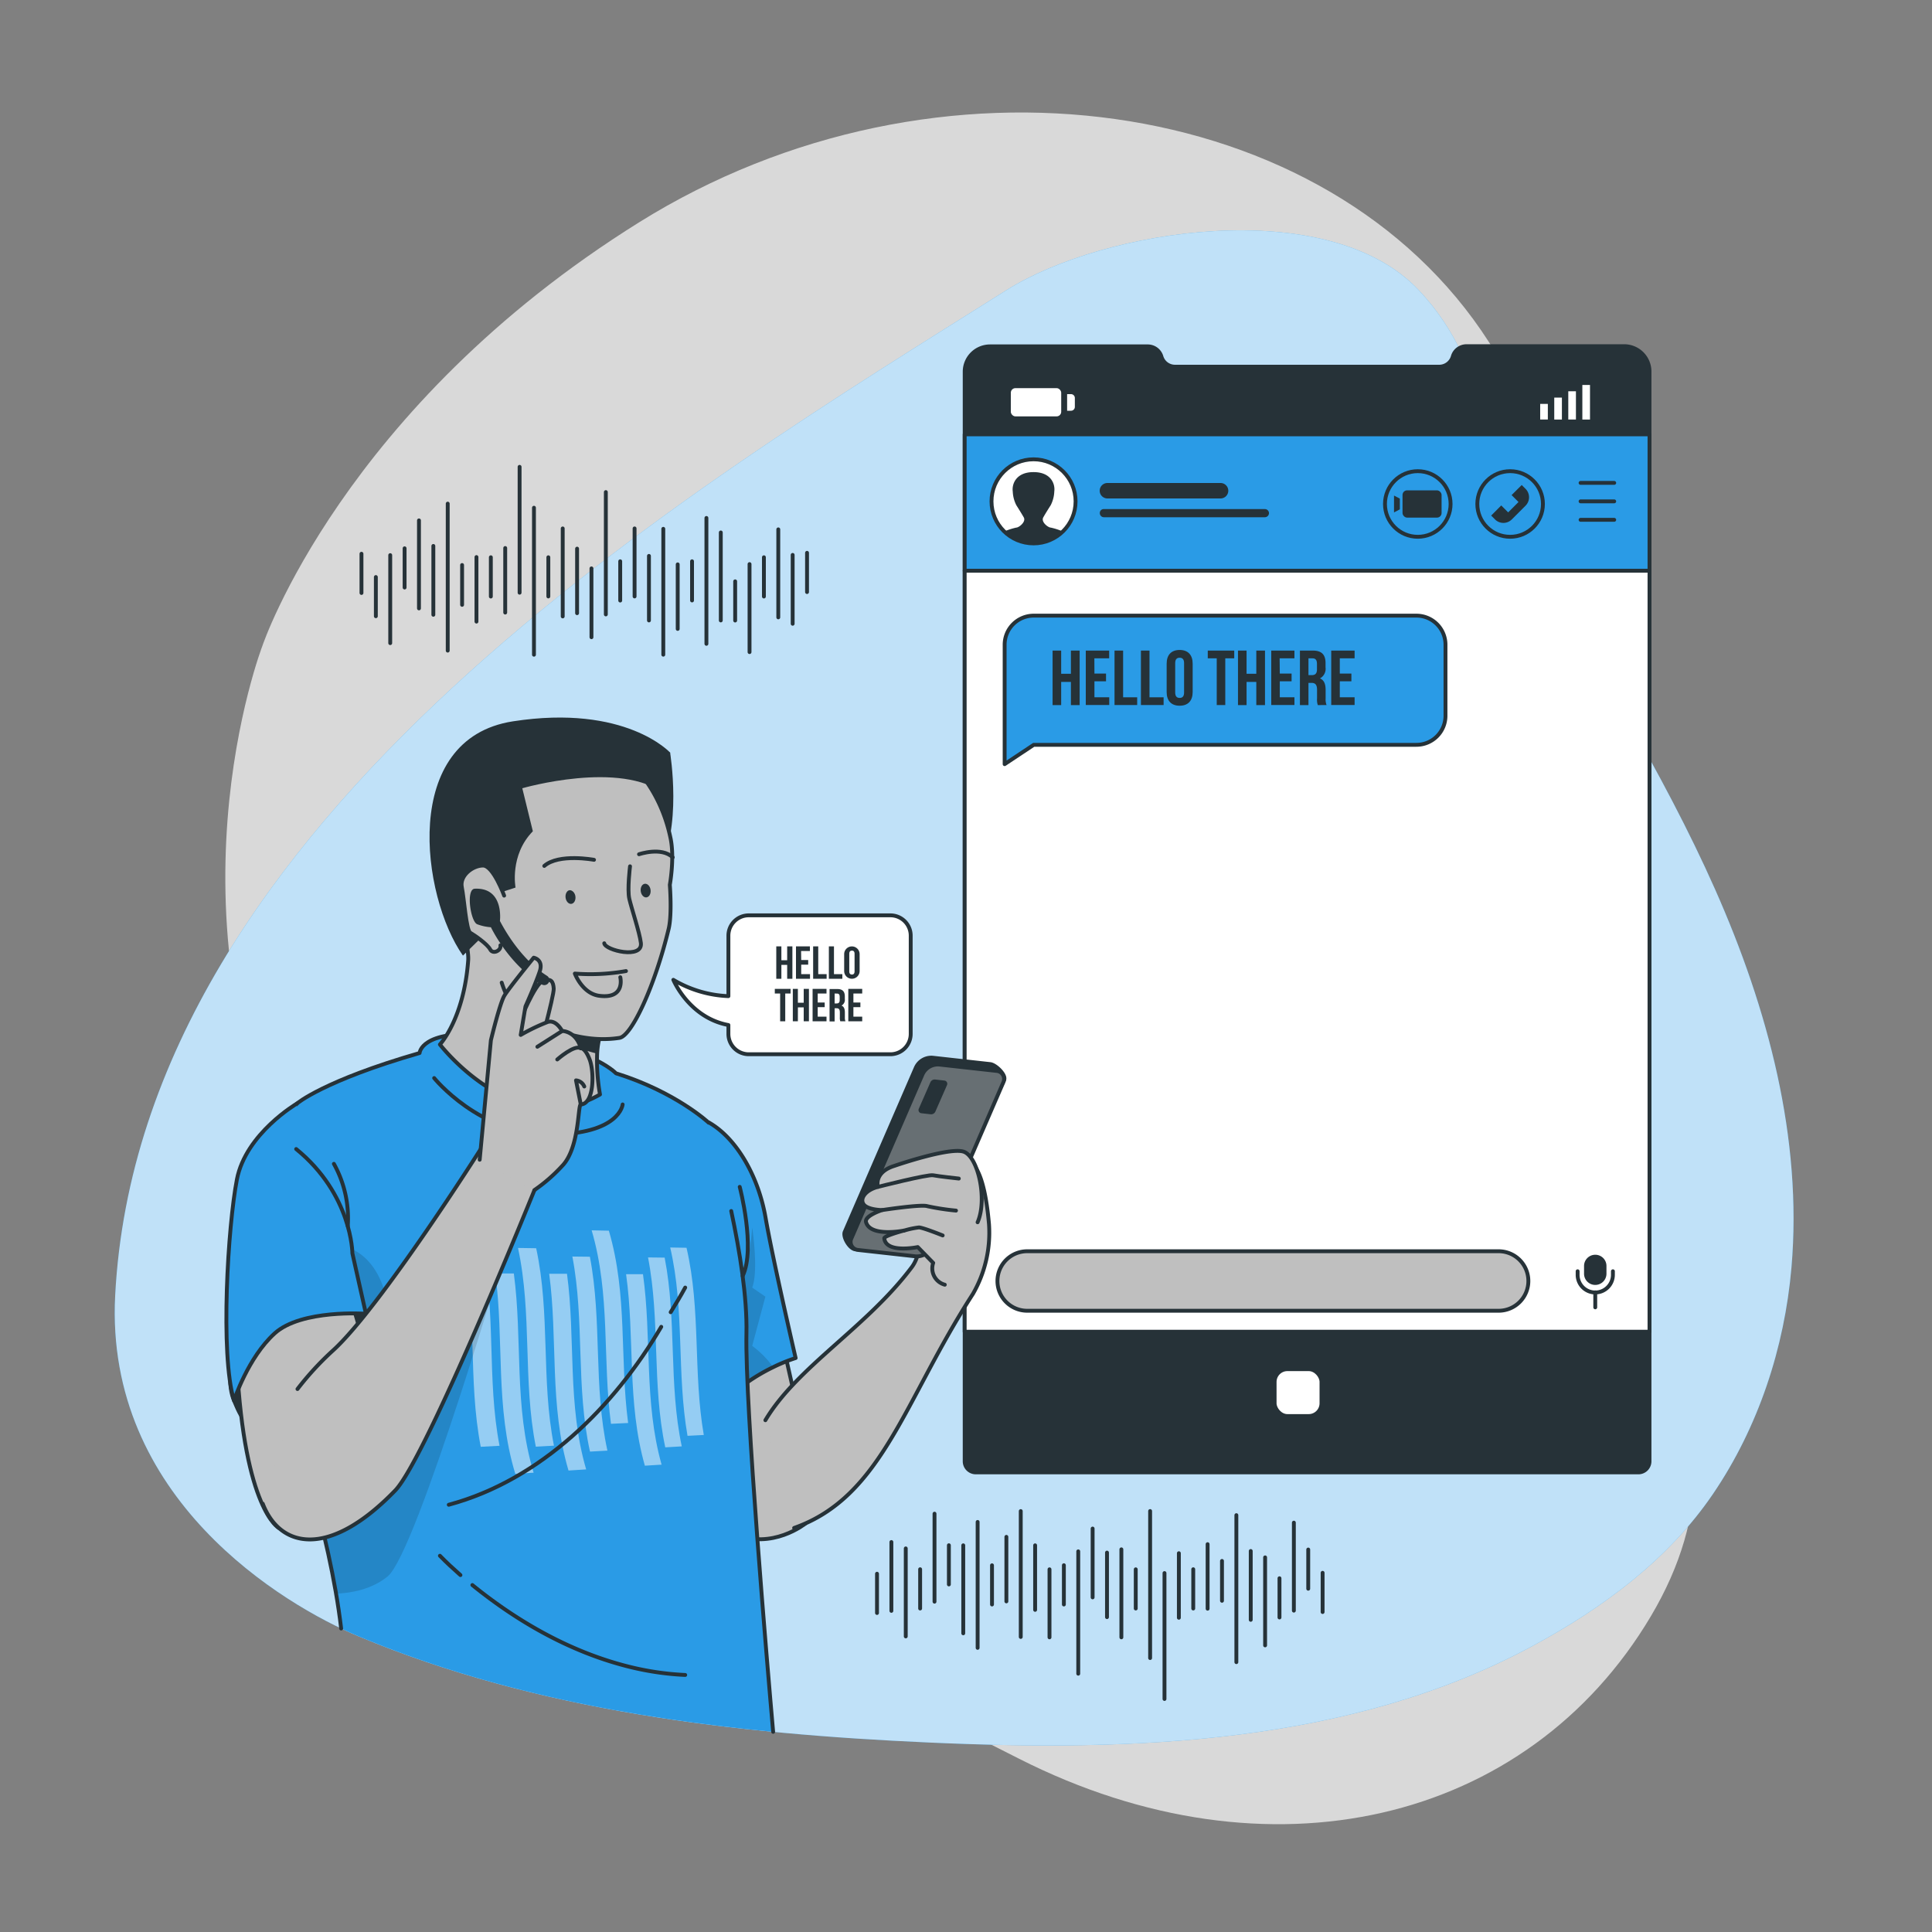 <svg xmlns="http://www.w3.org/2000/svg" xmlns:xlink="http://www.w3.org/1999/xlink" viewBox="0 0 500 500"><rect x="0" y="0" width="500" height="500" fill="#808080" stroke="none"/><defs><clipPath id="freepik--clip-path--inject-108"><path d="M205.91,351.46a42.4,42.4,0,0,0-5.81,2.36c-4.83,2.34-11.58,6.57-15.91,13.27-3.87,6-5.81,14-2.71,24.31H171l-2.75-82.3,15.24-18.58c7,4,12.74,13.67,14.64,24.63S205.91,351.46,205.91,351.46Z" style="fill:#2A9BE6;stroke:#263238;stroke-linecap:round;stroke-linejoin:round"></path></clipPath><clipPath id="freepik--clip-path-2--inject-108"><path d="M236.94,325.14l-14.86-1.65a2.1,2.1,0,0,1-1.77-2.92l18.4-42.44a4.38,4.38,0,0,1,4.35-2.63l14.85,1.65a2.09,2.09,0,0,1,1.77,2.91L241.29,322.5A4.41,4.41,0,0,1,236.94,325.14Z" style="fill:#263238;stroke:#263238;stroke-linecap:round;stroke-linejoin:round"></path></clipPath></defs><g id="freepik--background-simple--inject-108"><path d="M67.93,167.09s-27.88,72,11.3,144.5S199.11,422.39,263.7,455.14s131.66,16.8,163.53-36.84-11.84-91.93-11.9-168.42,11.45-96.74-30-161.36-143.06-78.93-219.9-31S67.93,167.09,67.93,167.09Z" style="fill:#fff;opacity:0.7"></path><path d="M367.15,75.07c-23.6-24.92-81.54-15.79-106.63,0C179.06,126.32,36.27,211.64,29.81,335.24c-2.75,52.53,43.58,80.12,62.93,88.21,46.48,19.44,97.48,25.27,147.81,27.52,52.57,2.35,109,.52,156.31-25.13,17.94-9.71,34.86-22.17,46.44-39.18,11.76-17.28,18.53-37.86,20.33-58.63,2.89-33.5-6.12-67.09-19.75-97.83s-31.8-59.2-48.49-88.4C384.51,122.76,387,96.06,367.15,75.07Z" style="fill:#2A9BE6"></path><path d="M367.15,75.07c-23.6-24.92-81.54-15.79-106.63,0C179.06,126.32,36.27,211.64,29.81,335.24c-2.75,52.53,43.58,80.12,62.93,88.21,46.48,19.44,97.48,25.27,147.81,27.52,52.57,2.35,109,.52,156.31-25.13,17.94-9.71,34.86-22.17,46.44-39.18,11.76-17.28,18.53-37.86,20.33-58.63,2.89-33.5-6.12-67.09-19.75-97.83s-31.8-59.2-48.49-88.4C384.51,122.76,387,96.06,367.15,75.07Z" style="fill:#fff;opacity:0.7"></path></g><g id="freepik--sound-bars--inject-108"><line x1="119.59" y1="146.23" x2="119.59" y2="156.53" style="fill:none;stroke:#263238;stroke-linecap:round;stroke-linejoin:round"></line><line x1="115.87" y1="130.34" x2="115.87" y2="168.38" style="fill:none;stroke:#263238;stroke-linecap:round;stroke-linejoin:round"></line><line x1="138.19" y1="131.4" x2="138.19" y2="169.44" style="fill:none;stroke:#263238;stroke-linecap:round;stroke-linejoin:round"></line><line x1="127.03" y1="144.22" x2="127.03" y2="154.38" style="fill:none;stroke:#263238;stroke-linecap:round;stroke-linejoin:round"></line><line x1="197.7" y1="144.22" x2="197.7" y2="154.38" style="fill:none;stroke:#263238;stroke-linecap:round;stroke-linejoin:round"></line><line x1="130.75" y1="141.83" x2="130.75" y2="158.53" style="fill:none;stroke:#263238;stroke-linecap:round;stroke-linejoin:round"></line><line x1="123.31" y1="144.17" x2="123.31" y2="160.87" style="fill:none;stroke:#263238;stroke-linecap:round;stroke-linejoin:round"></line><line x1="134.47" y1="120.82" x2="134.47" y2="153.39" style="fill:none;stroke:#263238;stroke-linecap:round;stroke-linejoin:round"></line><line x1="141.91" y1="144.22" x2="141.91" y2="154.36" style="fill:none;stroke:#263238;stroke-linecap:round;stroke-linejoin:round"></line><line x1="145.63" y1="136.76" x2="145.63" y2="159.53" style="fill:none;stroke:#263238;stroke-linecap:round;stroke-linejoin:round"></line><line x1="175.39" y1="146.06" x2="175.39" y2="162.76" style="fill:none;stroke:#263238;stroke-linecap:round;stroke-linejoin:round"></line><line x1="182.82" y1="134.05" x2="182.82" y2="166.62" style="fill:none;stroke:#263238;stroke-linecap:round;stroke-linejoin:round"></line><line x1="190.26" y1="150.45" x2="190.26" y2="160.59" style="fill:none;stroke:#263238;stroke-linecap:round;stroke-linejoin:round"></line><line x1="97.27" y1="149.34" x2="97.27" y2="159.48" style="fill:none;stroke:#263238;stroke-linecap:round;stroke-linejoin:round"></line><line x1="193.98" y1="145.99" x2="193.98" y2="168.76" style="fill:none;stroke:#263238;stroke-linecap:round;stroke-linejoin:round"></line><line x1="160.51" y1="145.26" x2="160.51" y2="155.42" style="fill:none;stroke:#263238;stroke-linecap:round;stroke-linejoin:round"></line><line x1="167.95" y1="143.87" x2="167.95" y2="160.57" style="fill:none;stroke:#263238;stroke-linecap:round;stroke-linejoin:round"></line><line x1="149.35" y1="141.99" x2="149.35" y2="158.69" style="fill:none;stroke:#263238;stroke-linecap:round;stroke-linejoin:round"></line><line x1="171.66" y1="136.86" x2="171.66" y2="169.43" style="fill:none;stroke:#263238;stroke-linecap:round;stroke-linejoin:round"></line><line x1="179.1" y1="145.26" x2="179.1" y2="155.4" style="fill:none;stroke:#263238;stroke-linecap:round;stroke-linejoin:round"></line><line x1="186.54" y1="137.8" x2="186.54" y2="160.57" style="fill:none;stroke:#263238;stroke-linecap:round;stroke-linejoin:round"></line><line x1="201.42" y1="137" x2="201.42" y2="159.77" style="fill:none;stroke:#263238;stroke-linecap:round;stroke-linejoin:round"></line><line x1="153.07" y1="147.1" x2="153.07" y2="164.91" style="fill:none;stroke:#263238;stroke-linecap:round;stroke-linejoin:round"></line><line x1="205.14" y1="143.61" x2="205.14" y2="161.43" style="fill:none;stroke:#263238;stroke-linecap:round;stroke-linejoin:round"></line><line x1="104.71" y1="141.9" x2="104.71" y2="152.05" style="fill:none;stroke:#263238;stroke-linecap:round;stroke-linejoin:round"></line><line x1="93.55" y1="143.31" x2="93.55" y2="153.46" style="fill:none;stroke:#263238;stroke-linecap:round;stroke-linejoin:round"></line><line x1="208.86" y1="143.07" x2="208.86" y2="153.22" style="fill:none;stroke:#263238;stroke-linecap:round;stroke-linejoin:round"></line><line x1="100.99" y1="143.67" x2="100.99" y2="166.44" style="fill:none;stroke:#263238;stroke-linecap:round;stroke-linejoin:round"></line><line x1="108.43" y1="134.68" x2="108.43" y2="157.45" style="fill:none;stroke:#263238;stroke-linecap:round;stroke-linejoin:round"></line><line x1="112.15" y1="141.29" x2="112.15" y2="159.1" style="fill:none;stroke:#263238;stroke-linecap:round;stroke-linejoin:round"></line><line x1="156.79" y1="127.35" x2="156.79" y2="159.01" style="fill:none;stroke:#263238;stroke-linecap:round;stroke-linejoin:round"></line><line x1="164.23" y1="136.76" x2="164.23" y2="154.36" style="fill:none;stroke:#263238;stroke-linecap:round;stroke-linejoin:round"></line><line x1="316.25" y1="414.28" x2="316.25" y2="403.97" style="fill:none;stroke:#263238;stroke-linecap:round;stroke-linejoin:round"></line><line x1="319.97" y1="430.16" x2="319.97" y2="392.12" style="fill:none;stroke:#263238;stroke-linecap:round;stroke-linejoin:round"></line><line x1="297.65" y1="429.1" x2="297.65" y2="391.06" style="fill:none;stroke:#263238;stroke-linecap:round;stroke-linejoin:round"></line><line x1="308.81" y1="416.28" x2="308.81" y2="406.12" style="fill:none;stroke:#263238;stroke-linecap:round;stroke-linejoin:round"></line><line x1="238.13" y1="416.28" x2="238.13" y2="406.12" style="fill:none;stroke:#263238;stroke-linecap:round;stroke-linejoin:round"></line><line x1="305.09" y1="418.67" x2="305.09" y2="401.97" style="fill:none;stroke:#263238;stroke-linecap:round;stroke-linejoin:round"></line><line x1="312.53" y1="416.33" x2="312.53" y2="399.63" style="fill:none;stroke:#263238;stroke-linecap:round;stroke-linejoin:round"></line><line x1="301.37" y1="439.69" x2="301.37" y2="407.11" style="fill:none;stroke:#263238;stroke-linecap:round;stroke-linejoin:round"></line><line x1="293.93" y1="416.28" x2="293.93" y2="406.14" style="fill:none;stroke:#263238;stroke-linecap:round;stroke-linejoin:round"></line><line x1="290.21" y1="423.74" x2="290.21" y2="400.97" style="fill:none;stroke:#263238;stroke-linecap:round;stroke-linejoin:round"></line><line x1="260.45" y1="414.44" x2="260.45" y2="397.74" style="fill:none;stroke:#263238;stroke-linecap:round;stroke-linejoin:round"></line><line x1="253.01" y1="426.46" x2="253.01" y2="393.88" style="fill:none;stroke:#263238;stroke-linecap:round;stroke-linejoin:round"></line><line x1="245.57" y1="410.05" x2="245.57" y2="399.91" style="fill:none;stroke:#263238;stroke-linecap:round;stroke-linejoin:round"></line><line x1="338.57" y1="411.16" x2="338.57" y2="401.02" style="fill:none;stroke:#263238;stroke-linecap:round;stroke-linejoin:round"></line><line x1="241.85" y1="414.51" x2="241.85" y2="391.74" style="fill:none;stroke:#263238;stroke-linecap:round;stroke-linejoin:round"></line><line x1="275.33" y1="415.24" x2="275.33" y2="405.08" style="fill:none;stroke:#263238;stroke-linecap:round;stroke-linejoin:round"></line><line x1="267.89" y1="416.63" x2="267.89" y2="399.93" style="fill:none;stroke:#263238;stroke-linecap:round;stroke-linejoin:round"></line><line x1="286.49" y1="418.51" x2="286.49" y2="401.81" style="fill:none;stroke:#263238;stroke-linecap:round;stroke-linejoin:round"></line><line x1="264.17" y1="423.64" x2="264.17" y2="391.07" style="fill:none;stroke:#263238;stroke-linecap:round;stroke-linejoin:round"></line><line x1="256.73" y1="415.24" x2="256.73" y2="405.1" style="fill:none;stroke:#263238;stroke-linecap:round;stroke-linejoin:round"></line><line x1="249.29" y1="422.7" x2="249.29" y2="399.93" style="fill:none;stroke:#263238;stroke-linecap:round;stroke-linejoin:round"></line><line x1="234.41" y1="423.5" x2="234.41" y2="400.73" style="fill:none;stroke:#263238;stroke-linecap:round;stroke-linejoin:round"></line><line x1="282.77" y1="413.4" x2="282.77" y2="395.59" style="fill:none;stroke:#263238;stroke-linecap:round;stroke-linejoin:round"></line><line x1="230.69" y1="416.89" x2="230.69" y2="399.08" style="fill:none;stroke:#263238;stroke-linecap:round;stroke-linejoin:round"></line><line x1="331.13" y1="418.6" x2="331.13" y2="408.45" style="fill:none;stroke:#263238;stroke-linecap:round;stroke-linejoin:round"></line><line x1="342.29" y1="417.19" x2="342.29" y2="407.04" style="fill:none;stroke:#263238;stroke-linecap:round;stroke-linejoin:round"></line><line x1="226.97" y1="417.44" x2="226.97" y2="407.28" style="fill:none;stroke:#263238;stroke-linecap:round;stroke-linejoin:round"></line><line x1="334.85" y1="416.83" x2="334.85" y2="394.06" style="fill:none;stroke:#263238;stroke-linecap:round;stroke-linejoin:round"></line><line x1="327.41" y1="425.82" x2="327.41" y2="403.05" style="fill:none;stroke:#263238;stroke-linecap:round;stroke-linejoin:round"></line><line x1="323.69" y1="419.21" x2="323.69" y2="401.4" style="fill:none;stroke:#263238;stroke-linecap:round;stroke-linejoin:round"></line><line x1="279.05" y1="433.15" x2="279.05" y2="401.49" style="fill:none;stroke:#263238;stroke-linecap:round;stroke-linejoin:round"></line><line x1="271.61" y1="423.74" x2="271.61" y2="406.14" style="fill:none;stroke:#263238;stroke-linecap:round;stroke-linejoin:round"></line></g><g id="freepik--speech-bubble--inject-108"><path d="M230.43,236.89H193.77a5.26,5.26,0,0,0-5.26,5.26V257.8a30.18,30.18,0,0,1-14.25-4.22s4.05,9.8,14.25,11.7v2.3a5.27,5.27,0,0,0,5.26,5.26h36.66a5.26,5.26,0,0,0,5.26-5.26V242.15A5.25,5.25,0,0,0,230.43,236.89Z" style="fill:#fff;stroke:#263238;stroke-linecap:round;stroke-linejoin:round"></path><path d="M202.22,253.31H200.9v-8.39h1.32v3.59h1.5v-3.59h1.35v8.39h-1.35v-3.6h-1.5Z" style="fill:#263238"></path><path d="M207.35,248.45h1.81v1.2h-1.81v2.46h2.28v1.2H206v-8.39h3.6v1.2h-2.28Z" style="fill:#263238"></path><path d="M210.44,244.92h1.32v7.19h2.17v1.2h-3.49Z" style="fill:#263238"></path><path d="M214.51,244.92h1.32v7.19H218v1.2h-3.49Z" style="fill:#263238"></path><path d="M218.47,246.93a2,2,0,1,1,4,0v4.37a2,2,0,1,1-4,0Zm1.32,4.45c0,.6.27.83.69.83s.68-.23.68-.83v-4.53c0-.6-.26-.83-.68-.83s-.69.23-.69.83Z" style="fill:#263238"></path><path d="M200.52,255.92h4.08v1.2h-1.38v7.19H201.9v-7.19h-1.38Z" style="fill:#263238"></path><path d="M206.49,264.31h-1.31v-8.39h1.31v3.59H208v-3.59h1.35v8.39H208v-3.6h-1.5Z" style="fill:#263238"></path><path d="M211.62,259.45h1.81v1.2h-1.81v2.46h2.28v1.2h-3.6v-8.39h3.6v1.2h-2.28Z" style="fill:#263238"></path><path d="M217.47,264.31a2.6,2.6,0,0,1-.12-1V262c0-.78-.26-1.07-.86-1.07H216v3.42h-1.31v-8.39h2c1.36,0,1.95.63,1.95,1.93v.66a1.66,1.66,0,0,1-.86,1.69v0c.66.28.87.9.87,1.78v1.29a2.49,2.49,0,0,0,.15,1ZM216,257.12v2.57h.52c.49,0,.79-.21.79-.88V258c0-.6-.2-.86-.67-.86Z" style="fill:#263238"></path><path d="M220.86,259.45h1.81v1.2h-1.81v2.46h2.28v1.2h-3.6v-8.39h3.6v1.2h-2.28Z" style="fill:#263238"></path></g><g id="freepik--Screen--inject-108"><path d="M426.89,96.13V378.18a2.87,2.87,0,0,1-2.86,2.87H252.53a2.87,2.87,0,0,1-2.87-2.87v-282a6.56,6.56,0,0,1,6.54-6.54h40.85a3.68,3.68,0,0,1,3.52,2.63,3.64,3.64,0,0,0,1.32,1.9,3.7,3.7,0,0,0,2.2.73h68.37A3.67,3.67,0,0,0,376,92.22a3.6,3.6,0,0,1,1.33-1.9,3.7,3.7,0,0,1,2.2-.73h40.84A6.56,6.56,0,0,1,426.89,96.13Z" style="fill:#263238;stroke:#263238;stroke-linecap:round;stroke-linejoin:round"></path><rect x="249.66" y="112.4" width="177.23" height="35.3" style="fill:#2A9BE6;stroke:#263238;stroke-linecap:round;stroke-linejoin:round"></rect><rect x="249.66" y="147.7" width="177.23" height="196.95" style="fill:#fff;stroke:#263238;stroke-linecap:round;stroke-linejoin:round"></rect><rect x="329.87" y="354.34" width="12.13" height="12.13" rx="3.3" style="fill:#fff;stroke:#263238;stroke-linecap:round;stroke-linejoin:round"></rect><path d="M387.84,339.22h-122a7.7,7.7,0,0,1-7.7-7.7h0a7.7,7.7,0,0,1,7.7-7.7h122a7.7,7.7,0,0,1,7.7,7.7h0A7.7,7.7,0,0,1,387.84,339.22Z" style="fill:#bfbfbf;stroke:#263238;stroke-linecap:round;stroke-linejoin:round"></path><path d="M412.85,332.54h0a2.9,2.9,0,0,1-2.9-2.91v-2a2.9,2.9,0,0,1,2.9-2.9h0a2.89,2.89,0,0,1,2.9,2.9v2A2.9,2.9,0,0,1,412.85,332.54Z" style="fill:#263238"></path><path d="M408.29,329v.92a4.56,4.56,0,0,0,4.56,4.57h0a4.57,4.57,0,0,0,4.57-4.57V329" style="fill:none;stroke:#263238;stroke-linecap:round;stroke-linejoin:round"></path><line x1="412.85" y1="334.46" x2="412.85" y2="338.34" style="fill:none;stroke:#263238;stroke-linecap:round;stroke-linejoin:round"></line><path d="M366.53,192.76h-99l-7.53,5V166.85a7.52,7.52,0,0,1,7.52-7.52h99.06a7.52,7.52,0,0,1,7.51,7.52v18.39A7.52,7.52,0,0,1,366.53,192.76Z" style="fill:#2A9BE6;stroke:#263238;stroke-linecap:round;stroke-linejoin:round"></path><line x1="409.05" y1="124.97" x2="417.76" y2="124.97" style="fill:none;stroke:#263238;stroke-linecap:round;stroke-linejoin:round"></line><line x1="409.05" y1="129.75" x2="417.76" y2="129.75" style="fill:none;stroke:#263238;stroke-linecap:round;stroke-linejoin:round"></line><line x1="409.05" y1="134.53" x2="417.76" y2="134.53" style="fill:none;stroke:#263238;stroke-linecap:round;stroke-linejoin:round"></line><path d="M315.88,129H286.6a2,2,0,0,1-2-2h0a2,2,0,0,1,2-2h29.28a2,2,0,0,1,2,2h0A2,2,0,0,1,315.88,129Z" style="fill:#263238"></path><path d="M327.35,133.86H285.68a1.06,1.06,0,0,1-1.05-1.06h0a1,1,0,0,1,1.05-1.05h41.67a1.06,1.06,0,0,1,1.06,1.05h0A1.07,1.07,0,0,1,327.35,133.86Z" style="fill:#263238"></path><circle cx="267.48" cy="129.75" r="10.88" style="fill:#fff;stroke:#263238;stroke-linecap:round;stroke-linejoin:round"></circle><path d="M271.93,136.54c-.66,0-2.59-1.45-1.93-2.64s1.93-3.16,1.93-3.16a8.56,8.56,0,0,0,.92-3.56c.26-1.85-.79-5-5.37-5s-5.64,3.16-5.38,5a8.56,8.56,0,0,0,.92,3.56s1.27,2,1.93,3.16-1.27,2.64-1.93,2.64a17.31,17.31,0,0,0-3.12,1s4.38,3.08,7.58,3.08,7.57-3.08,7.57-3.08A17.31,17.31,0,0,0,271.93,136.54Z" style="fill:#263238"></path><rect x="362.97" y="126.9" width="10.11" height="7.06" rx="1.19" style="fill:#263238"></rect><polygon points="362.28 131.82 360.77 132.61 360.77 128.25 362.28 129.04 362.28 131.82" style="fill:#263238"></polygon><path d="M394.81,130.87l-3.56,3.56a3.07,3.07,0,0,1-4.34,0l-1-1,2.61-2.62,1.79,1.79,2.68-2.68-1.79-1.79,2.62-2.61,1,1A3.08,3.08,0,0,1,394.81,130.87Z" style="fill:#263238"></path><circle cx="390.82" cy="130.43" r="8.49" style="fill:none;stroke:#263238;stroke-miterlimit:10"></circle><circle cx="366.92" cy="130.43" r="8.49" style="fill:none;stroke:#263238;stroke-miterlimit:10"></circle><rect x="398.6" y="104.53" width="1.98" height="4.04" style="fill:#fff"></rect><rect x="402.24" y="102.9" width="1.98" height="5.68" style="fill:#fff"></rect><rect x="405.87" y="101.26" width="1.98" height="7.31" style="fill:#fff"></rect><rect x="409.51" y="99.63" width="1.98" height="8.95" style="fill:#fff"></rect><rect x="261.6" y="100.45" width="13.04" height="7.31" rx="1.19" style="fill:#fff"></rect><path d="M276.17,102h1a1,1,0,0,1,1,1v2.3a1,1,0,0,1-1,1h-1a0,0,0,0,1,0,0V102A0,0,0,0,1,276.17,102Z" style="fill:#fff"></path><path d="M274.63,182.48h-2.22V168.37h2.22v6h2.52v-6h2.26v14.11h-2.26v-6h-2.52Z" style="fill:#263238"></path><path d="M283.24,174.32h3v2h-3v4.13h3.83v2H281V168.37h6.05v2h-3.83Z" style="fill:#263238"></path><path d="M288.44,168.37h2.22v12.09h3.64v2h-5.86Z" style="fill:#263238"></path><path d="M295.27,168.37h2.22v12.09h3.65v2h-5.87Z" style="fill:#263238"></path><path d="M301.93,171.76c0-2.26,1.19-3.55,3.36-3.55s3.37,1.29,3.37,3.55v7.33c0,2.26-1.19,3.55-3.37,3.55s-3.36-1.29-3.36-3.55Zm2.21,7.47c0,1,.45,1.39,1.15,1.39s1.15-.38,1.15-1.39v-7.62c0-1-.44-1.39-1.15-1.39s-1.15.39-1.15,1.39Z" style="fill:#263238"></path><path d="M312.57,168.37h6.85v2H317.1v12.1h-2.21v-12.1h-2.32Z" style="fill:#263238"></path><path d="M322.61,182.48h-2.22V168.37h2.22v6h2.52v-6h2.25v14.11h-2.25v-6h-2.52Z" style="fill:#263238"></path><path d="M331.21,174.32h3.05v2h-3.05v4.13H335v2h-6V168.37h6v2h-3.83Z" style="fill:#263238"></path><path d="M341.05,182.48a4.37,4.37,0,0,1-.2-1.73v-2.22c0-1.31-.44-1.8-1.45-1.8h-.77v5.75h-2.21V168.37h3.34c2.3,0,3.29,1.07,3.29,3.24v1.11a2.81,2.81,0,0,1-1.45,2.85v0c1.11.46,1.47,1.51,1.47,3v2.18a4.17,4.17,0,0,0,.24,1.71Zm-2.42-12.1v4.34h.87c.83,0,1.33-.36,1.33-1.49v-1.39c0-1-.34-1.46-1.13-1.46Z" style="fill:#263238"></path><path d="M346.74,174.32h3v2h-3v4.13h3.83v2h-6.05V168.37h6.05v2h-3.83Z" style="fill:#263238"></path></g><g id="freepik--Character--inject-108"><path d="M201.16,341.46l4.75,21,2.58,31.79s-8.67,7.05-18.68,2.69-20.71-39.56-20.71-39.56" style="fill:#bfbfbf;stroke:#263238;stroke-linecap:round;stroke-linejoin:round"></path><path d="M205.91,351.46a42.4,42.4,0,0,0-5.81,2.36c-4.83,2.34-11.58,6.57-15.91,13.27-3.87,6-5.81,14-2.71,24.31H171l-2.75-82.3,15.24-18.58c7,4,12.74,13.67,14.64,24.63S205.91,351.46,205.91,351.46Z" style="fill:#2A9BE6"></path><g style="clip-path:url(#freepik--clip-path--inject-108)"><path d="M200.1,353.82c-4.83,2.34-11.58,6.57-15.91,13.27l1.1-34.64s7.72,7.65,9.38-14.79c0,0,1.7,11.17,0,15.56l3.41,2.35-3.41,12.74A24.71,24.71,0,0,1,200.1,353.82Z" style="fill-opacity:0.7;opacity:0.2"></path></g><path d="M205.91,351.46a42.4,42.4,0,0,0-5.81,2.36c-4.83,2.34-11.58,6.57-15.91,13.27-3.87,6-5.81,14-2.71,24.31H171l-2.75-82.3,15.24-18.58c7,4,12.74,13.67,14.64,24.63S205.91,351.46,205.91,351.46Z" style="fill:none;stroke:#263238;stroke-linecap:round;stroke-linejoin:round"></path><path d="M198.08,367.55c8.23-13.83,26.11-23.94,37.89-39.61,4.65-6.17.28-20.25,15.51-26.74,0,0,3.21,1.08,4.47,15.61a31.73,31.73,0,0,1-4.17,18.07c-17.82,27.57-23.44,52.49-46.26,60.55" style="fill:#bfbfbf;stroke:#263238;stroke-linecap:round;stroke-linejoin:round"></path><path d="M200.09,448.2c-36.85-3.58-73.31-10.51-107.35-24.75-1.36-.57-2.85-1.23-4.45-2-.35-3-.8-6-1.32-9-1.87-10.86-4.7-21.91-7.69-32.81-10.4-37.94-22.64-74-2.42-94,0,0,6.81-5.88,31.73-13.07,0,0,.31-6,16.9-4.75,26.62,2,33.92,10,33.92,10,15.5,4.82,24,12.79,24,12.79l5.8,22.89c2.21,10.35,4.15,22.33,3.94,31.68C192.77,363.35,198.65,431.85,200.09,448.2Z" style="fill:#2A9BE6"></path><g style="opacity:0.5"><path d="M129.28,374.17l-4.86.26c-3.4-17.47-.78-34.92-4.69-52.4l4.88.08C128.51,339.48,125.93,356.82,129.28,374.17Z" style="fill:#fff"></path><path d="M138.1,381.13l-4.74.3c-5.25-17.22-2.86-34.58-5.17-51.86l4.79,0C135.28,346.77,132.93,364,138.1,381.13Z" style="fill:#fff"></path><path d="M143.36,374.14l-4.69.26c-3.4-17.14-.91-34.28-4.61-51.43l4.7.07C142.45,340.09,140,357.11,143.36,374.14Z" style="fill:#fff"></path><path d="M151.7,380.28l-4.57.29c-5-16.92-2.73-34-5-50.92l4.61,0C149,346.54,146.77,363.46,151.7,380.28Z" style="fill:#fff"></path><path d="M157.2,375.42l-4.51.25c-3.72-16.81-1.35-33.65-4.56-50.48l4.53.05C155.86,342,153.53,358.7,157.2,375.42Z" style="fill:#fff"></path><path d="M162.56,368.27l-4.44.21c-2.23-16.7-.08-33.32-5-50.07l4.45.09C162.47,335.15,160.36,351.67,162.56,368.27Z" style="fill:#fff"></path><path d="M171.22,379.05l-4.33.27c-4.69-16.47-2.55-33.05-4.86-49.56l4.37,0C168.71,346.2,166.61,362.67,171.22,379.05Z" style="fill:#fff"></path><path d="M176.44,374.32l-4.27.25c-3.48-16.38-1.28-32.77-4.46-49.15l4.3.05C175.18,341.75,173,358.05,176.44,374.32Z" style="fill:#fff"></path><path d="M182.14,371.37l-4.21.22c-2.84-16.25-.71-32.47-4.48-48.74l4.22.07C181.43,339.09,179.34,355.21,182.14,371.37Z" style="fill:#fff"></path></g><path d="M131.87,319.81c-.36,1.27-24,82-31.55,88.17-4.16,3.38-9.43,4.31-13.35,4.45-1.87-10.86-4.7-21.91-7.69-32.81-1.06-26.11-.78-58.32,7.13-57.59,13.25,1.24,14.17,17.57,14.17,17.57Z" style="fill-opacity:0.7;opacity:0.2"></path><path d="M191.44,307.16s4.18,15.86.76,23.07" style="fill:none;stroke:#263238;stroke-linecap:round;stroke-linejoin:round"></path><path d="M88.29,421.46c-6-51.11-39.08-108.52-11.43-135.87,0,0,6.81-5.88,31.73-13.07,0,0,.31-6,16.9-4.75,26.62,2,33.92,10,33.92,10,15.5,4.82,24,12.79,24,12.79" style="fill:none;stroke:#263238;stroke-linecap:round;stroke-linejoin:round"></path><path d="M189.24,313.41c2.21,10.35,4.15,22.33,3.94,31.68-.41,18.26,5.47,86.76,6.91,103.11" style="fill:none;stroke:#263238;stroke-linecap:round;stroke-linejoin:round"></path><path d="M112.36,279s11.77,14.61,29.93,14.61,18.85-7.78,18.85-7.78" style="fill:none;stroke:#263238;stroke-linecap:round;stroke-linejoin:round"></path><path d="M171.13,343.38C159,364,140,383,116.14,389.43" style="fill:none;stroke:#263238;stroke-linecap:round;stroke-linejoin:round"></path><path d="M177.33,333.22c-1.18,2.17-2.46,4.29-3.76,6.38" style="fill:none;stroke:#263238;stroke-linecap:round;stroke-linejoin:round"></path><path d="M122.25,410.21c11.66,9.46,25.14,17.15,39.74,20.93a74.29,74.29,0,0,0,15.34,2.34" style="fill:none;stroke:#263238;stroke-linecap:round;stroke-linejoin:round"></path><path d="M113.85,402.63c1.68,1.74,3.48,3.38,5.31,5" style="fill:none;stroke:#263238;stroke-linecap:round;stroke-linejoin:round"></path><path d="M154.54,272.68a50,50,0,0,0,.74,10.57c-21.88,12.51-41.43-12.94-41.43-12.94s6.2-6.55,7.32-21.81c.34-4.66-5.1-24.13-5.1-24.13s18.37-1.06,28.42,10.66a73.27,73.27,0,0,1,8,11.68A105.71,105.71,0,0,1,160,263.38C156.09,263.76,154.8,268.14,154.54,272.68Z" style="fill:#bfbfbf;stroke:#263238;stroke-linecap:round;stroke-linejoin:round"></path><path d="M160,263.38c-3.92.38-5.21,4.76-5.47,9.3-21.17-5.29-22.67-21.37-22.67-21.37l20.63-4.6A105.71,105.71,0,0,1,160,263.38Z" style="fill:#263238"></path><path d="M173.42,194.76s3.3,20-3.22,30.41-15.38-32.25-15.38-32.25Z" style="fill:#263238"></path><path d="M118.53,239.91a24.69,24.69,0,0,1-4-7.88c-4.9-17-2.64-41.84,21.1-44.8,15.29-1.91,33.61,8.84,37.92,29.76,1.06,5.14-.2,12-.2,12s.61,7.58-.3,11.39c-3.54,14.71-9.54,27.72-12.73,28.22-13.67,2.13-27.24-7-28.7-10a27.74,27.74,0,0,1-1.78-4.29" style="fill:#bfbfbf;stroke:#263238;stroke-linecap:round;stroke-linejoin:round"></path><path d="M153.73,222.52s-9.09-1.71-12.87,1.58" style="fill:none;stroke:#263238;stroke-linecap:round;stroke-linejoin:round"></path><path d="M165.38,221.08s5.79-2,8.72.8" style="fill:none;stroke:#263238;stroke-linecap:round;stroke-linejoin:round"></path><path d="M163.05,224.2s-.74,6-.19,8.4,2.68,8.77,3,11.44c.52,4.27-9.26,1.9-9.48.08" style="fill:none;stroke:#263238;stroke-linecap:round;stroke-linejoin:round"></path><path d="M148.92,232c.12,1-.36,1.83-1.06,1.92s-1.37-.64-1.49-1.61.35-1.83,1-1.92S148.8,231,148.92,232Z" style="fill:#263238"></path><path d="M168.37,230.32c.12,1-.36,1.83-1.06,1.92s-1.37-.63-1.49-1.61.35-1.83,1.06-1.91S168.25,229.35,168.37,230.32Z" style="fill:#263238"></path><path d="M162,251.31a52.63,52.63,0,0,1-13.23.65s1.93,5.18,6.32,5.75c6.83.89,5.44-4.8,5.44-4.8" style="fill:none;stroke:#263238;stroke-linecap:round;stroke-linejoin:round"></path><path d="M128.26,231.38l5.16-1.68s-1.59-8.37,4.48-14.57L135.17,204s25.58-7.42,37,1.61l1.27-10.82s-11.49-12.63-40.69-8.11S109.05,232,119.81,247.31l5.72-5.61Z" style="fill:#263238"></path><path d="M130.47,231.79S127.66,224,125,224s-6.09,2.6-5.48,5.61,1.14,11.2,2.2,11.8,4.41,2.91,5.14,4.3,2.94.25,2.65-1.07" style="fill:#bfbfbf;stroke:#263238;stroke-linecap:round;stroke-linejoin:round"></path><path d="M235.24,323.37l-13.89-.06c-1.44-.1-3.3-3.18-2.73-4.51L237,276.37a4.4,4.4,0,0,1,4.35-2.64l14.86,1.65c1.43.1,4.23,2.8,3.66,4.12l-20.29,41.23A4.4,4.4,0,0,1,235.24,323.37Z" style="fill:#263238;stroke:#263238;stroke-miterlimit:10"></path><path d="M236.94,325.14l-14.86-1.65a2.1,2.1,0,0,1-1.77-2.92l18.4-42.44a4.38,4.38,0,0,1,4.35-2.63l14.85,1.65a2.09,2.09,0,0,1,1.77,2.91L241.29,322.5A4.41,4.41,0,0,1,236.94,325.14Z" style="fill:#263238"></path><g style="clip-path:url(#freepik--clip-path-2--inject-108)"><path d="M236.94,325.14l-14.86-1.65a2.1,2.1,0,0,1-1.77-2.92l18.4-42.44a4.38,4.38,0,0,1,4.35-2.63l14.85,1.65a2.09,2.09,0,0,1,1.77,2.91L241.29,322.5A4.41,4.41,0,0,1,236.94,325.14Z" style="fill:#fff;opacity:0.3"></path></g><path d="M236.94,325.14l-14.86-1.65a2.1,2.1,0,0,1-1.77-2.92l18.4-42.44a4.38,4.38,0,0,1,4.35-2.63l14.85,1.65a2.09,2.09,0,0,1,1.77,2.91L241.29,322.5A4.41,4.41,0,0,1,236.94,325.14Z" style="fill:none;stroke:#263238;stroke-linecap:round;stroke-linejoin:round"></path><path d="M240.92,287.88l-2.4-.27a.33.33,0,0,1-.28-.47l3-6.84a.71.71,0,0,1,.7-.43l2.4.27a.34.34,0,0,1,.29.47l-3,6.84A.71.71,0,0,1,240.92,287.88Z" style="fill:#263238;stroke:#263238;stroke-linecap:round;stroke-linejoin:round"></path><path d="M253,316.32c2.6-5.94.11-17-3.59-18.26s-17.93,3.66-17.93,3.66c-5.43,1.69-4.28,5.44-4.28,5.44-3.14.83-4.62,2.89-3.8,4.35.91,1.64,4.91,1.65,4.91,1.65s-4.66,1.48-4.18,3.14c1.13,3.92,9.8,2.17,9.8,2.17s-5.14,1.36-5.08,2c.42,4,8.66,2.27,8.66,2.27l4,4.1a4.37,4.37,0,0,0,3,5.64" style="fill:#bfbfbf;stroke:#263238;stroke-linecap:round;stroke-linejoin:round"></path><path d="M227.23,307.16s12.87-3.28,14.26-3,6.65.85,6.65.85" style="fill:none;stroke:#263238;stroke-linecap:round;stroke-linejoin:round"></path><path d="M228.34,313.16s10.08-1.54,11.65-1a62.28,62.28,0,0,0,7.42,1.14" style="fill:none;stroke:#263238;stroke-linecap:round;stroke-linejoin:round"></path><path d="M234,318.47a22.68,22.68,0,0,1,3.81-.81c1,0,6.15,2.07,6.15,2.07" style="fill:none;stroke:#263238;stroke-linecap:round;stroke-linejoin:round"></path><path d="M60.56,362.45c1.76,4.12,3.13,8.18,11.44,9.36S101.19,359.74,94.7,340s-28.22-4.63-32,3.65S59,358.82,60.56,362.45Z" style="fill:#263238;stroke:#263238;stroke-linecap:round;stroke-linejoin:round"></path><path d="M88.55,328.3,99.1,364.63l-26.95,30.8s-8.85-4.63-10.84-42.3" style="fill:#bfbfbf;stroke:#263238;stroke-linecap:round;stroke-linejoin:round"></path><path d="M76.86,285.59s-13.24,7.73-15.55,19.65-4.39,45.31-.75,57.21c0,0,3.58-11.06,10.51-17.36S94.7,340,94.7,340l-3.5-15.63s-.08-15.24-14.55-27" style="fill:#2A9BE6;stroke:#263238;stroke-linecap:round;stroke-linejoin:round"></path><path d="M68,389.15c4.48,11.61,17.24,14.21,34.28-3.42,8.12-8.4,36.81-79.65,36.81-79.65l-14.63-8.78s-26.09,41.12-38.26,52.18a77,77,0,0,0-9.21,10" style="fill:#bfbfbf;stroke:#263238;stroke-linecap:round;stroke-linejoin:round"></path><path d="M134.46,264.44s3.95-9.85,6.06-10.6,2.66.18,2.78,2-4.42,18.33-4.42,18.33L131.13,279Z" style="fill:#bfbfbf;stroke:#263238;stroke-linecap:round;stroke-linejoin:round"></path><path d="M122.85,230c-2.32.12-1.07,8.5.64,9.19a12.44,12.44,0,0,0,3.56.78s4.54,9.6,13.13,14.78a1.3,1.3,0,0,0,1.91-.66h0a1.29,1.29,0,0,0-.52-1.55c-2.1-1.3-7.46-5.27-12.19-14.19C129.38,238.36,130.52,229.63,122.85,230Z" style="fill:#263238"></path><path d="M138.29,308a42,42,0,0,0,7.18-6.24c4.55-4.65,4.05-15.87,4.84-15.92,3.53-.19,3.49-8.56,2.28-11.67s-2.28-2.89-2.28-2.89c-1.24-4.47-4.84-4.47-4.84-4.47s-1.52-3-3.71-2.33a50.83,50.83,0,0,0-7,3.36l1.23-7.37s2.72-6.08,3.71-9.12-1.58-3.5-1.58-3.5-6.4,7.85-7.59,9.83-3.49,11.55-3.49,11.55l-2.9,30.91" style="fill:#bfbfbf;stroke:#263238;stroke-linecap:round;stroke-linejoin:round"></path><line x1="145.47" y1="266.83" x2="139.07" y2="270.9" style="fill:none;stroke:#263238;stroke-linecap:round;stroke-linejoin:round"></line><path d="M150.31,271.3c-1.61-1.06-6.09,2.89-6.09,2.89" style="fill:none;stroke:#263238;stroke-linecap:round;stroke-linejoin:round"></path><path d="M150.31,285.86l-1.24-6.26a2.59,2.59,0,0,1,2.14,1.58" style="fill:none;stroke:#263238;stroke-linecap:round;stroke-linejoin:round"></path><path d="M86.41,301.2A29,29,0,0,1,90,317.3" style="fill:none;stroke:#263238;stroke-linecap:round;stroke-linejoin:round"></path></g></svg>